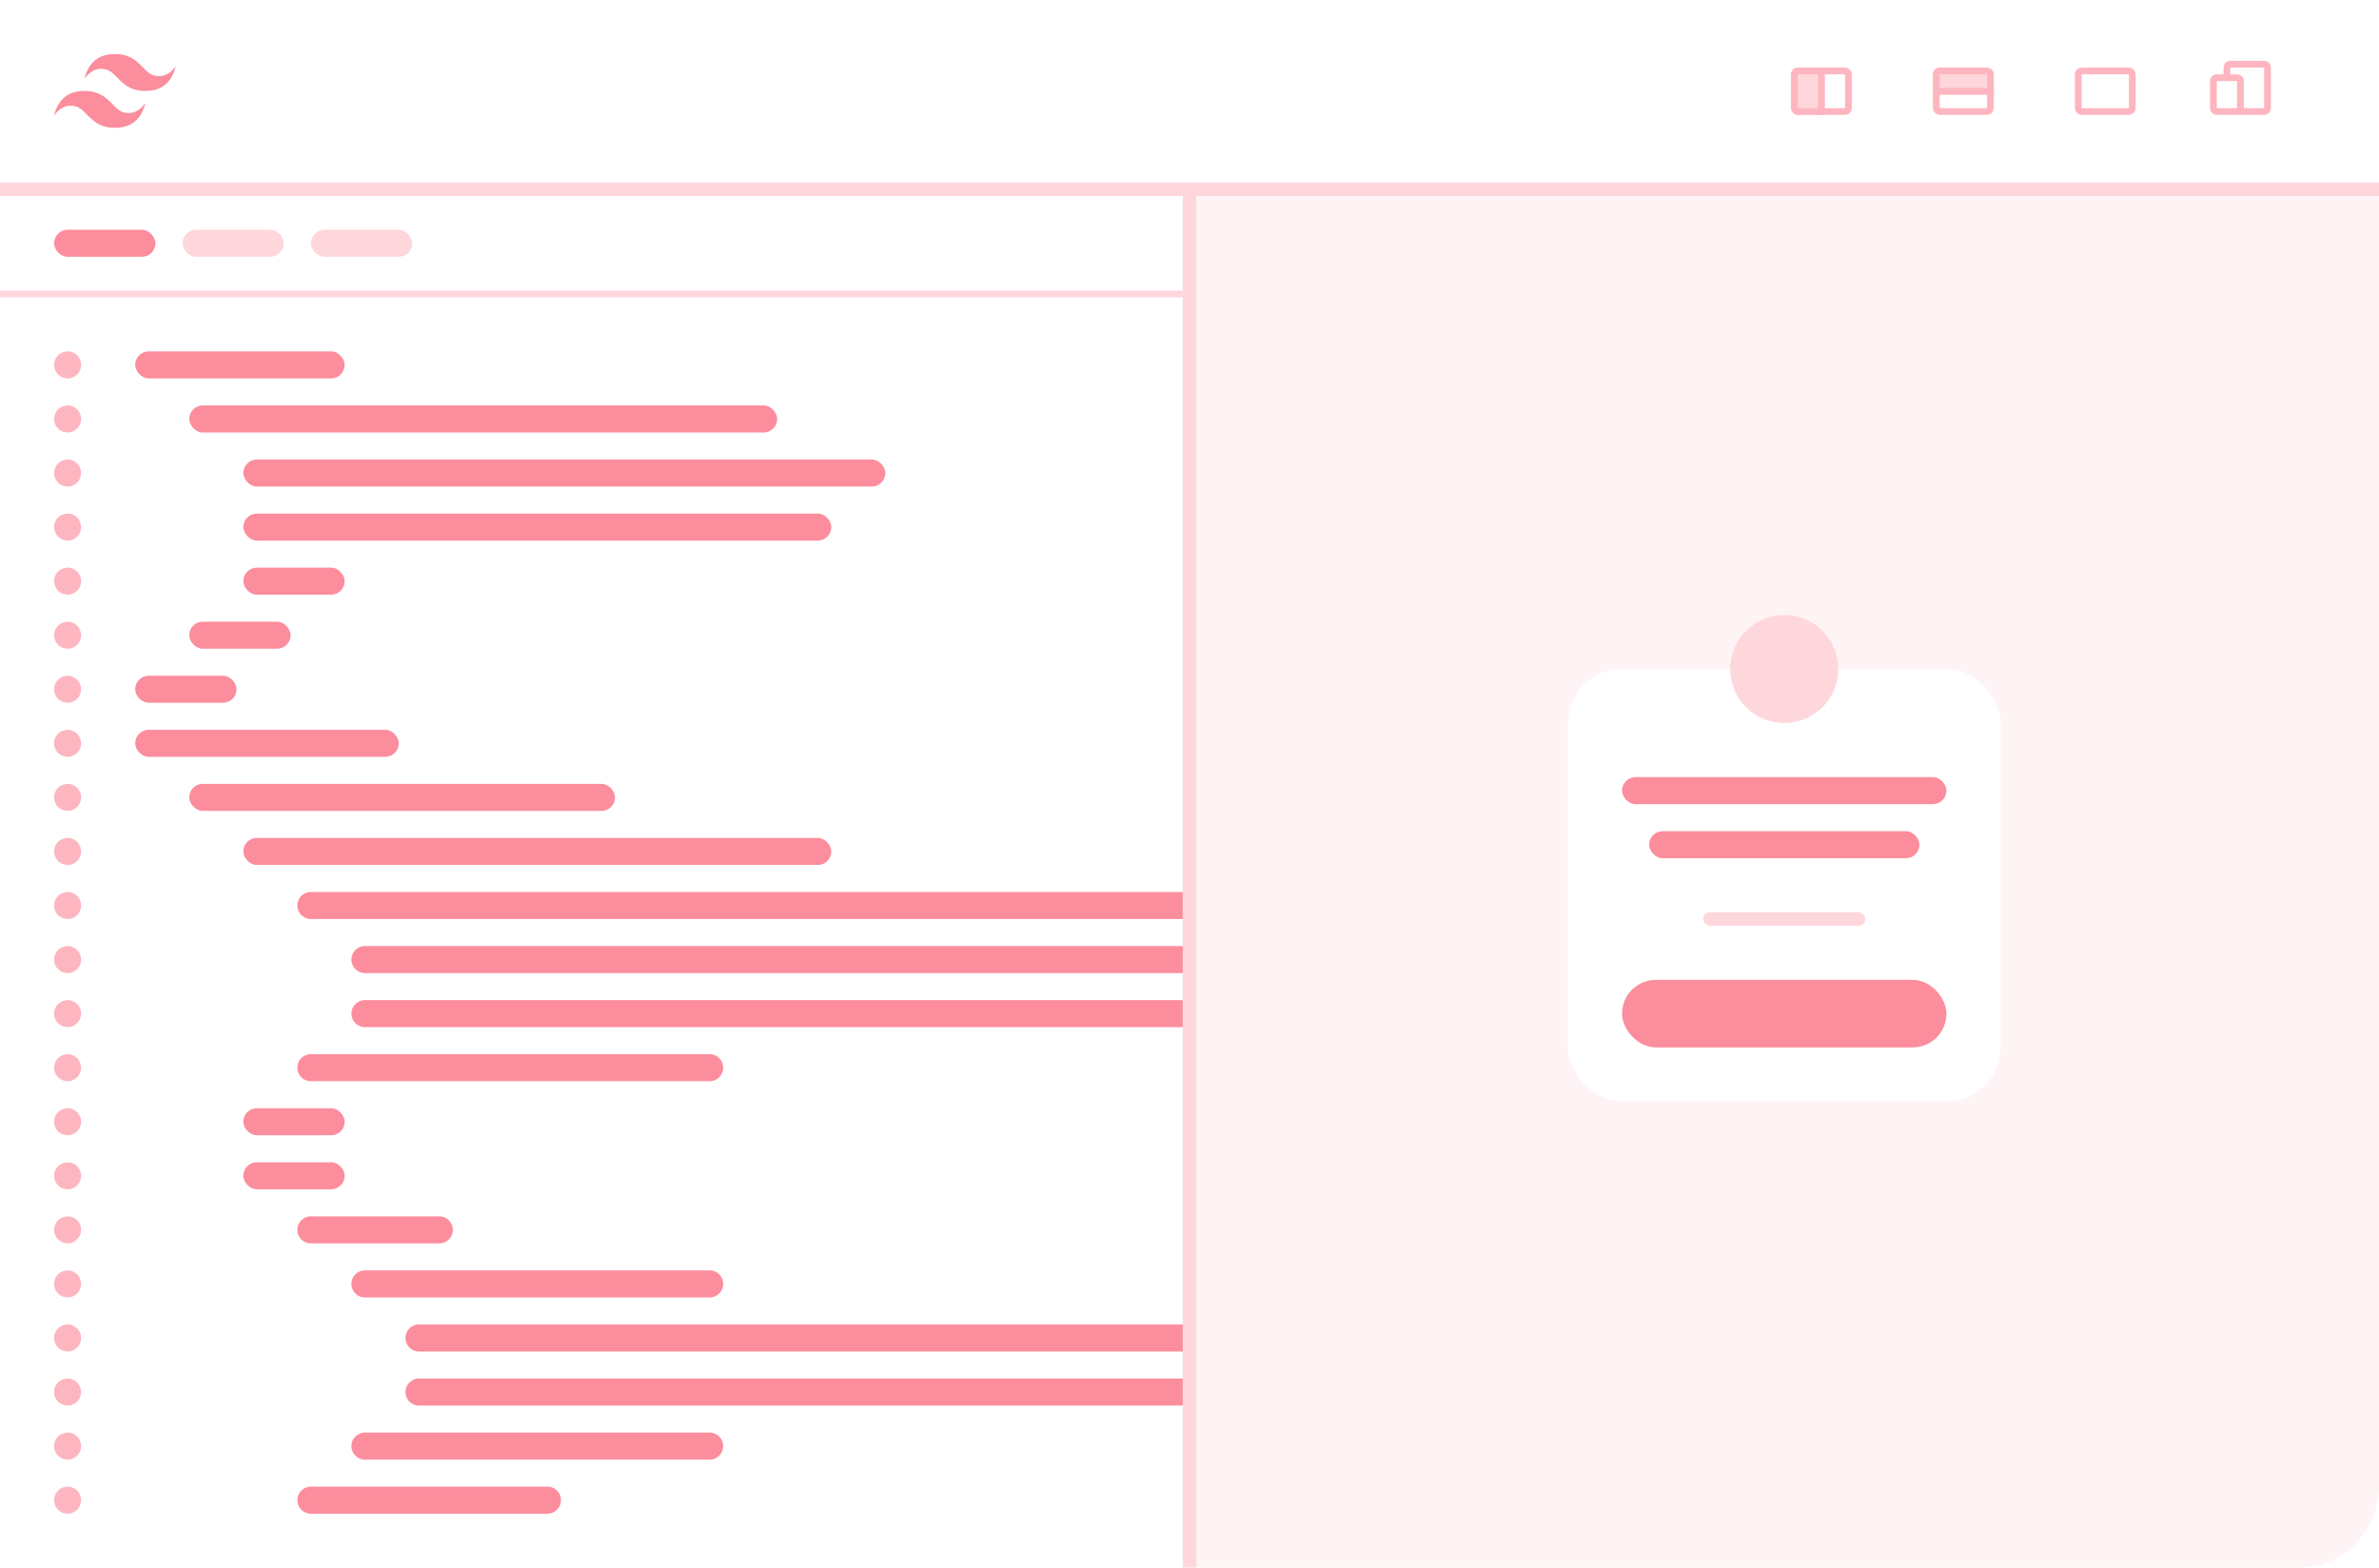 <svg width="352" height="232" fill="none" xmlns="http://www.w3.org/2000/svg">
  <g>
    <g opacity=".8">
      <g filter="url(#filter0_dd)">
        <rect width="352" height="232" rx="12" fill="#fff"/>
      </g>
      <rect x="307.5" y="10.5" width="8" height="6" rx=".5" stroke="#FDA4AF"/>
      <path d="M265 11a1 1 0 011-1h4v7h-4a1 1 0 01-1-1v-5z" fill="#FECDD3"/>
      <rect x="265.5" y="10.5" width="8" height="6" rx=".5" stroke="#FDA4AF"/>
      <path fill="#FDA4AF" d="M269 10h1v7h-1z"/>
      <path d="M286 11a1 1 0 011-1h7a1 1 0 011 1v3h-9v-3z" fill="#FECDD3"/>
      <rect x="286.5" y="10.5" width="8" height="6" rx=".5" stroke="#FDA4AF"/>
      <path fill="#FDA4AF" d="M286 13h9v1h-9z"/>
      <path fill-rule="evenodd" clip-rule="evenodd" d="M335 10h-5v1h1a1 1 0 011 1v4h3v-6zm-4 6v-4h-3v4h3zm-2-5h-1a1 1 0 00-1 1v4a1 1 0 001 1h7a1 1 0 001-1v-6a1 1 0 00-1-1h-5a1 1 0 00-1 1v1z" fill="#FDA4AF"/>
      <circle cx="10" cy="54" r="2" fill="#FDA4AF"/>
      <circle cx="10" cy="62" r="2" fill="#FDA4AF"/>
      <circle cx="10" cy="70" r="2" fill="#FDA4AF"/>
      <circle cx="10" cy="78" r="2" fill="#FDA4AF"/>
      <circle cx="10" cy="86" r="2" fill="#FDA4AF"/>
      <circle cx="10" cy="94" r="2" fill="#FDA4AF"/>
      <circle cx="10" cy="102" r="2" fill="#FDA4AF"/>
      <circle cx="10" cy="110" r="2" fill="#FDA4AF"/>
      <circle cx="10" cy="118" r="2" fill="#FDA4AF"/>
      <circle cx="10" cy="126" r="2" fill="#FDA4AF"/>
      <circle cx="10" cy="134" r="2" fill="#FDA4AF"/>
      <circle cx="10" cy="142" r="2" fill="#FDA4AF"/>
      <circle cx="10" cy="150" r="2" fill="#FDA4AF"/>
      <circle cx="10" cy="158" r="2" fill="#FDA4AF"/>
      <circle cx="10" cy="166" r="2" fill="#FDA4AF"/>
      <circle cx="10" cy="174" r="2" fill="#FDA4AF"/>
      <circle cx="10" cy="182" r="2" fill="#FDA4AF"/>
      <circle cx="10" cy="190" r="2" fill="#FDA4AF"/>
      <circle cx="10" cy="198" r="2" fill="#FDA4AF"/>
      <circle cx="10" cy="206" r="2" fill="#FDA4AF"/>
      <circle cx="10" cy="214" r="2" fill="#FDA4AF"/>
      <circle cx="10" cy="222" r="2" fill="#FDA4AF"/>
      <path fill-rule="evenodd" clip-rule="evenodd" d="M17 8c-2.4 0-3.9 1.212-4.5 3.637.9-1.213 1.95-1.667 3.15-1.364.685.173 1.174.675 1.716 1.23.882.905 1.903 1.952 4.134 1.952 2.4 0 3.9-1.212 4.5-3.637-.9 1.213-1.95 1.667-3.15 1.364-.685-.173-1.174-.675-1.716-1.23C20.252 9.047 19.231 8 17 8zm-4.5 5.456c-2.4 0-3.9 1.212-4.5 3.636.9-1.212 1.95-1.666 3.15-1.363.685.173 1.174.674 1.716 1.23.882.905 1.903 1.952 4.134 1.952 2.4 0 3.9-1.212 4.5-3.637-.9 1.212-1.95 1.667-3.15 1.364-.685-.173-1.174-.675-1.716-1.23-.882-.905-1.903-1.952-4.134-1.952z" fill="#FB7185"/>
      <path d="M177 29h175v191c0 6.627-5.373 12-12 12H177V29z" fill="#FFF1F2"/>
      <path fill="#FECDD3" d="M0 27h352v2H0zM0 43h176v1H0z"/>
      <path fill="#FECDD3" d="M175 29h2v203h-2z"/>
      <rect x="20" y="52" width="31" height="4" rx="2" fill="#FB7185"/>
      <rect x="8" y="34" width="15" height="4" rx="2" fill="#FB7185"/>
      <rect x="27" y="34" width="15" height="4" rx="2" fill="#FECDD3"/>
      <rect x="46" y="34" width="15" height="4" rx="2" fill="#FECDD3"/>
      <rect x="28" y="60" width="87" height="4" rx="2" fill="#FB7185"/>
      <rect x="36" y="68" width="95" height="4" rx="2" fill="#FB7185"/>
      <rect x="36" y="76" width="87" height="4" rx="2" fill="#FB7185"/>
      <rect x="36" y="84" width="15" height="4" rx="2" fill="#FB7185"/>
      <rect x="28" y="92" width="15" height="4" rx="2" fill="#FB7185"/>
      <rect x="20" y="100" width="15" height="4" rx="2" fill="#FB7185"/>
      <rect x="20" y="108" width="39" height="4" rx="2" fill="#FB7185"/>
      <rect x="28" y="116" width="63" height="4" rx="2" fill="#FB7185"/>
      <rect x="36" y="124" width="87" height="4" rx="2" fill="#FB7185"/>
      <rect x="36" y="164" width="15" height="4" rx="2" fill="#FB7185"/>
      <rect x="36" y="172" width="15" height="4" rx="2" fill="#FB7185"/>
      <path d="M44 134a2 2 0 012-2h129v4H46a2 2 0 01-2-2zM52 142a2 2 0 012-2h121v4H54a2 2 0 01-2-2zM52 150a2 2 0 012-2h121v4H54a2 2 0 01-2-2zM44 158a2 2 0 012-2h59a2 2 0 110 4H46a2 2 0 01-2-2zM44 182a2 2 0 012-2h19a2 2 0 110 4H46a2 2 0 01-2-2zM52 190a2 2 0 012-2h51a2 2 0 110 4H54a2 2 0 01-2-2zM52 214a2 2 0 012-2h51a2 2 0 110 4H54a2 2 0 01-2-2zM44 222a2 2 0 012-2h35a2 2 0 110 4H46a2 2 0 01-2-2zM60 198a2 2 0 012-2h113v4H62a2 2 0 01-2-2zM60 206a2 2 0 012-2h113v4H62a2 2 0 01-2-2z" fill="#FB7185"/>
      <rect x="232" y="99" width="64" height="64" rx="8" fill="#fff"/>
      <rect x="240" y="115" width="48" height="4" rx="2" fill="#FB7185"/>
      <rect x="244" y="123" width="40" height="4" rx="2" fill="#FB7185"/>
      <rect x="252" y="135" width="24" height="2" rx="1" fill="#FECDD3"/>
      <rect x="240" y="145" width="48" height="10" rx="5" fill="#FB7185"/>
      <circle cx="264" cy="99" r="8" fill="#FECDD3"/>
    </g>
  </g>
  <defs>
    <filter id="filter0_dd" x="-15" y="-7" width="382" height="262" filterUnits="userSpaceOnUse" color-interpolation-filters="sRGB">
      <feFlood flood-opacity="0" result="BackgroundImageFix"/>
      <feColorMatrix in="SourceAlpha" values="0 0 0 0 0 0 0 0 0 0 0 0 0 0 0 0 0 0 127 0"/>
      <feOffset dy="3"/>
      <feGaussianBlur stdDeviation="3"/>
      <feColorMatrix values="0 0 0 0 0 0 0 0 0 0 0 0 0 0 0 0 0 0 0.05 0"/>
      <feBlend in2="BackgroundImageFix" result="effect1_dropShadow"/>
      <feColorMatrix in="SourceAlpha" values="0 0 0 0 0 0 0 0 0 0 0 0 0 0 0 0 0 0 127 0"/>
      <feOffset dy="8"/>
      <feGaussianBlur stdDeviation="7.5"/>
      <feColorMatrix values="0 0 0 0 0 0 0 0 0 0 0 0 0 0 0 0 0 0 0.1 0"/>
      <feBlend in2="effect1_dropShadow" result="effect2_dropShadow"/>
      <feBlend in="SourceGraphic" in2="effect2_dropShadow" result="shape"/>
    </filter>
  </defs>
</svg>
